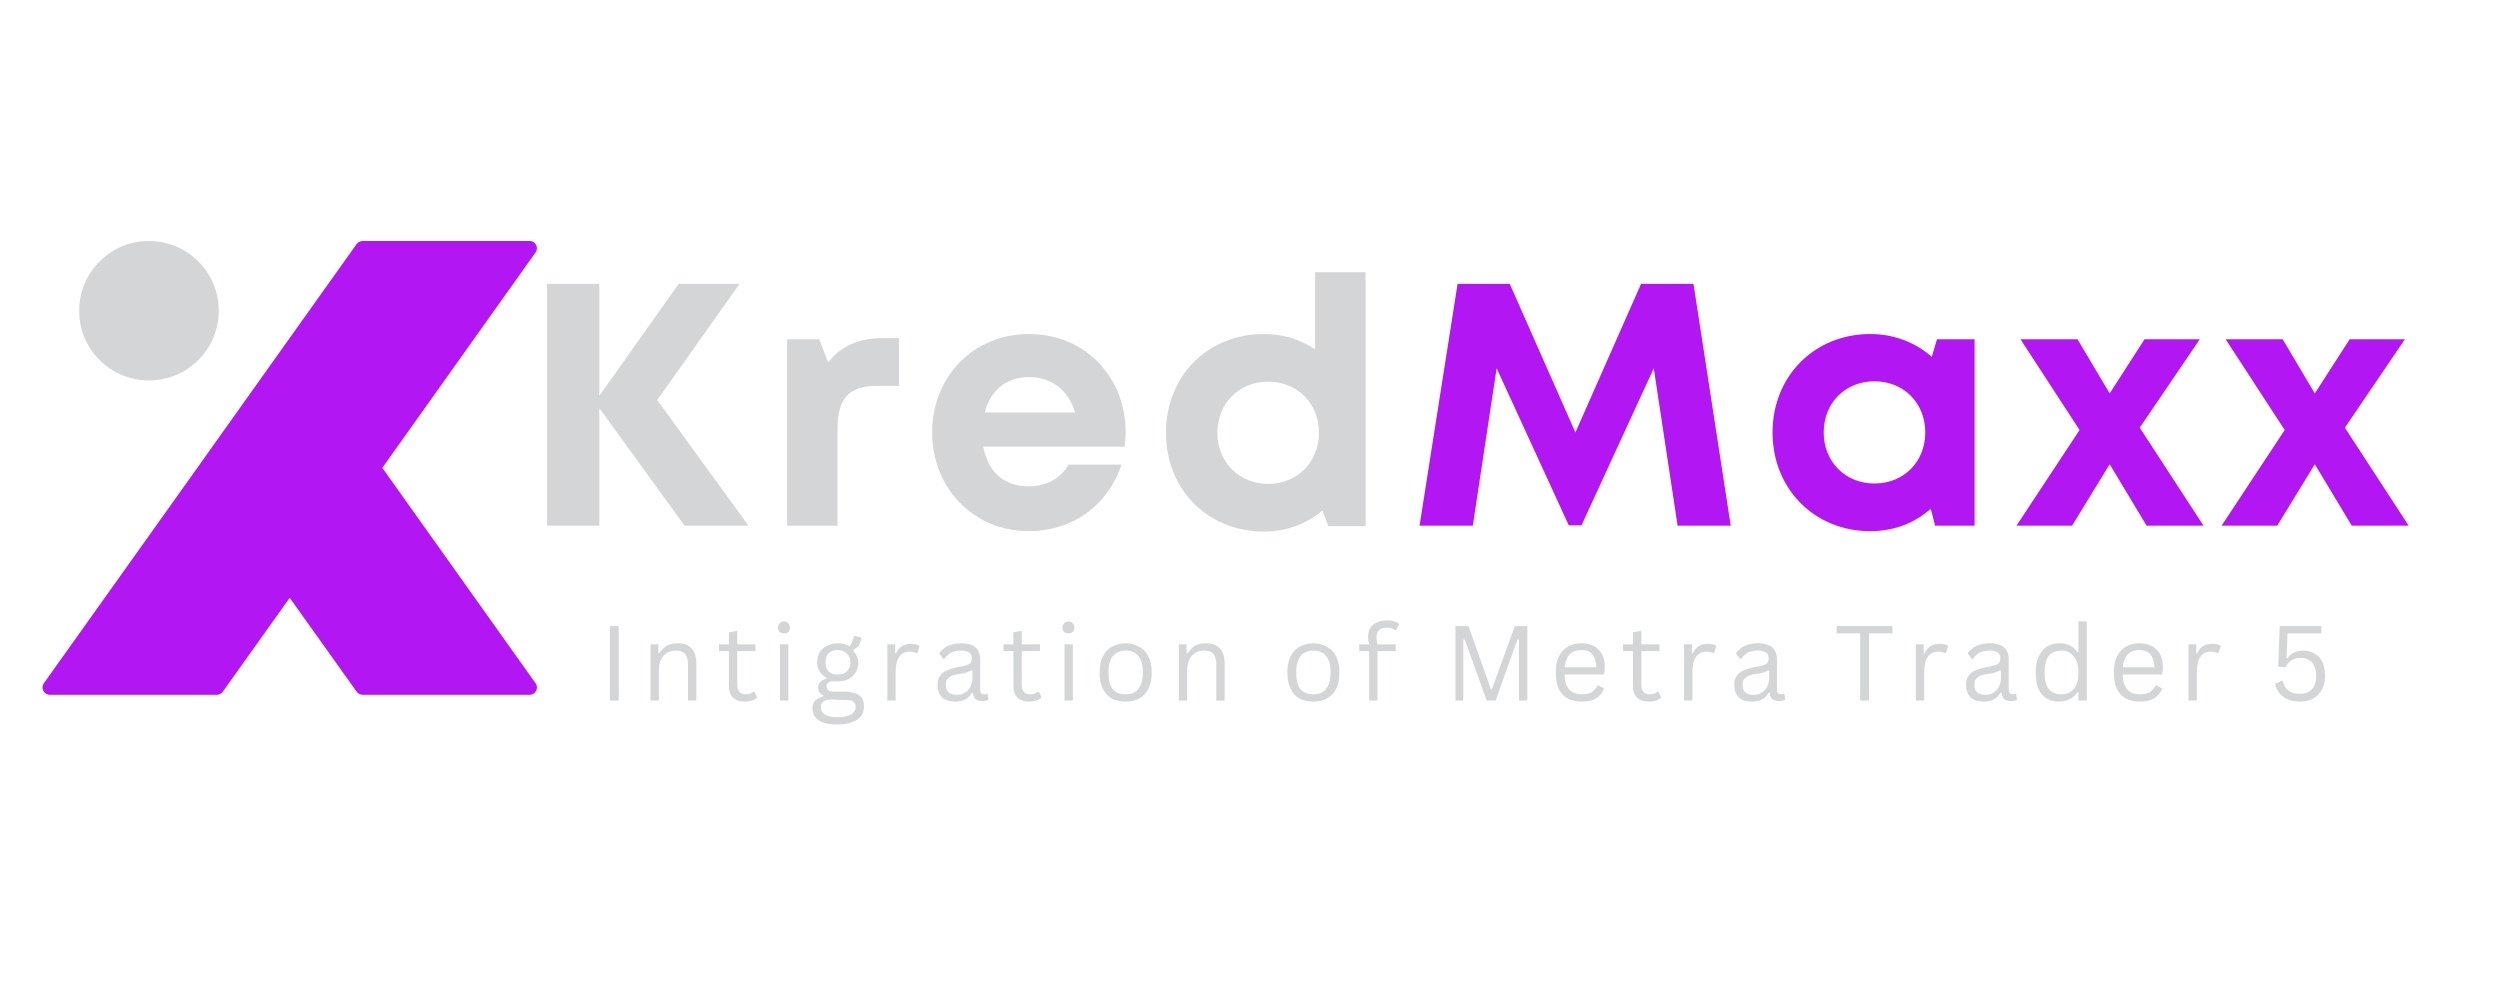 <svg xmlns="http://www.w3.org/2000/svg" xmlns:xlink="http://www.w3.org/1999/xlink" width="100" zoomAndPan="magnify" viewBox="0 0 75 30" height="40" preserveAspectRatio="xMidYMid meet" version="1.0"><defs><g/><clipPath id="275da700a5"><path d="M 1.211 7.23 L 16.602 7.23 L 16.602 21 L 1.211 21 Z M 1.211 7.23 " clip-rule="nonzero"/></clipPath><clipPath id="440082e378"><path d="M 2 7.23 L 7 7.23 L 7 12 L 2 12 Z M 2 7.23 " clip-rule="nonzero"/></clipPath></defs><g fill="#d4d5d6" fill-opacity="1"><g transform="translate(15.584, 15.771)"><g><path d="M 6.871 0 L 4.133 -3.77 L 6.602 -7.254 L 4.777 -7.254 L 2.395 -3.895 L 2.395 -7.254 L 0.828 -7.254 L 0.828 0 L 2.395 0 L 2.395 -3.531 L 4.953 0 Z M 6.871 0 "/></g></g></g><g fill="#d4d5d6" fill-opacity="1"><g transform="translate(22.888, 15.771)"><g><path d="M 3.586 -5.625 C 2.859 -5.625 2.363 -5.398 1.957 -4.902 L 1.688 -5.594 L 0.727 -5.594 L 0.727 0 L 2.238 0 L 2.238 -2.902 C 2.238 -3.812 2.57 -4.195 3.418 -4.195 L 4.082 -4.195 L 4.082 -5.625 Z M 3.586 -5.625 "/></g></g></g><g fill="#d4d5d6" fill-opacity="1"><g transform="translate(27.613, 15.771)"><g><path d="M 6.156 -2.809 C 6.156 -4.426 4.973 -5.75 3.254 -5.75 C 1.594 -5.75 0.352 -4.477 0.352 -2.797 C 0.352 -1.117 1.605 0.164 3.254 0.164 C 4.559 0.164 5.625 -0.609 6.031 -1.832 L 4.445 -1.832 C 4.219 -1.43 3.781 -1.18 3.254 -1.18 C 2.52 -1.18 2.02 -1.605 1.887 -2.371 L 6.125 -2.371 C 6.145 -2.52 6.156 -2.664 6.156 -2.809 Z M 3.254 -4.457 C 3.938 -4.457 4.426 -4.082 4.641 -3.398 L 1.926 -3.398 C 2.102 -4.062 2.578 -4.457 3.254 -4.457 Z M 3.254 -4.457 "/></g></g></g><g fill="#d4d5d6" fill-opacity="1"><g transform="translate(34.627, 15.771)"><g><path d="M 4.828 -7.605 L 4.828 -5.285 C 4.395 -5.586 3.875 -5.75 3.293 -5.75 C 1.594 -5.75 0.352 -4.484 0.352 -2.785 C 0.352 -1.098 1.594 0.176 3.293 0.176 C 3.98 0.176 4.578 -0.062 5.047 -0.457 L 5.223 0.012 L 6.34 0.012 L 6.34 -7.605 Z M 3.418 -1.254 C 2.539 -1.254 1.895 -1.918 1.895 -2.785 C 1.895 -3.668 2.539 -4.32 3.418 -4.32 C 4.301 -4.32 4.941 -3.668 4.941 -2.785 C 4.941 -1.918 4.301 -1.254 3.418 -1.254 Z M 3.418 -1.254 "/></g></g></g><g fill="#b216f2" fill-opacity="1"><g transform="translate(42.215, 15.771)"><g><path d="M 9.707 0 L 8.59 -7.254 L 7.016 -7.254 L 5.047 -2.797 L 3.078 -7.254 L 1.512 -7.254 L 0.371 0 L 1.969 0 L 2.684 -4.723 L 4.848 -0.012 L 5.23 -0.012 L 7.398 -4.723 L 8.113 0 Z M 9.707 0 "/></g></g></g><g fill="#b216f2" fill-opacity="1"><g transform="translate(52.824, 15.771)"><g><path d="M 5.285 -5.594 L 5.129 -5.066 C 4.641 -5.492 4.008 -5.75 3.285 -5.75 C 1.605 -5.75 0.352 -4.484 0.352 -2.797 C 0.352 -1.109 1.605 0.164 3.285 0.164 C 4 0.164 4.621 -0.082 5.098 -0.508 L 5.23 0 L 6.414 0 L 6.414 -5.594 Z M 3.41 -1.266 C 2.527 -1.266 1.887 -1.926 1.887 -2.797 C 1.887 -3.68 2.527 -4.332 3.41 -4.332 C 4.289 -4.332 4.934 -3.68 4.934 -2.797 C 4.934 -1.918 4.289 -1.266 3.41 -1.266 Z M 3.41 -1.266 "/></g></g></g><g fill="#b216f2" fill-opacity="1"><g transform="translate(60.481, 15.771)"><g><path d="M 5.625 0 L 3.711 -2.941 L 5.512 -5.594 L 3.855 -5.594 L 2.809 -3.969 L 1.844 -5.594 L 0.133 -5.594 L 1.906 -2.871 L 0.012 0 L 1.68 0 L 2.809 -1.844 L 3.918 0 Z M 5.625 0 "/></g></g></g><g fill="#b216f2" fill-opacity="1"><g transform="translate(66.635, 15.771)"><g><path d="M 5.625 0 L 3.711 -2.941 L 5.512 -5.594 L 3.855 -5.594 L 2.809 -3.969 L 1.844 -5.594 L 0.133 -5.594 L 1.906 -2.871 L 0.012 0 L 1.68 0 L 2.809 -1.844 L 3.918 0 Z M 5.625 0 "/></g></g></g><g clip-path="url(#275da700a5)"><path fill="#b216f2" d="M 11.469 14.035 L 16.066 7.574 C 16.172 7.43 16.066 7.23 15.891 7.23 L 10.879 7.23 C 10.809 7.23 10.742 7.262 10.699 7.32 L 6.02 13.891 C 6.02 13.895 6.016 13.898 6.016 13.902 C 6.012 13.902 6.008 13.906 6.008 13.906 L 6.008 13.91 L 1.316 20.496 C 1.211 20.641 1.316 20.844 1.496 20.844 L 6.504 20.844 C 6.574 20.844 6.645 20.809 6.684 20.75 L 8.691 17.934 L 10.699 20.75 C 10.742 20.809 10.809 20.844 10.879 20.844 L 15.891 20.844 C 16.066 20.844 16.172 20.641 16.066 20.496 L 11.469 14.035 " fill-opacity="1" fill-rule="nonzero"/></g><g clip-path="url(#440082e378)"><path fill="#d4d5d6" d="M 4.469 11.414 C 5.625 11.414 6.562 10.48 6.562 9.324 C 6.562 8.168 5.625 7.23 4.469 7.23 C 3.312 7.23 2.375 8.168 2.375 9.324 C 2.375 10.48 3.312 11.414 4.469 11.414 " fill-opacity="1" fill-rule="nonzero"/></g><g fill="#d4d5d6" fill-opacity="1"><g transform="translate(17.953, 21.017)"><g><path d="M 0.609 0 L 0.344 0 L 0.344 -2.234 L 0.609 -2.234 Z M 0.609 0 "/></g></g></g><g fill="#d4d5d6" fill-opacity="1"><g transform="translate(19.219, 21.017)"><g><path d="M 0.297 0 L 0.297 -1.688 L 0.531 -1.688 L 0.531 -1.422 L 0.562 -1.422 C 0.625 -1.516 0.695 -1.586 0.781 -1.641 C 0.863 -1.691 0.969 -1.719 1.094 -1.719 C 1.301 -1.719 1.445 -1.664 1.531 -1.562 C 1.625 -1.457 1.672 -1.301 1.672 -1.094 L 1.672 0 L 1.422 0 L 1.422 -1.078 C 1.422 -1.18 1.406 -1.266 1.375 -1.328 C 1.352 -1.391 1.316 -1.43 1.266 -1.453 C 1.211 -1.484 1.141 -1.5 1.047 -1.5 C 0.898 -1.5 0.781 -1.445 0.688 -1.344 C 0.594 -1.25 0.547 -1.094 0.547 -0.875 L 0.547 0 Z M 0.297 0 "/></g></g></g><g fill="#d4d5d6" fill-opacity="1"><g transform="translate(21.492, 21.017)"><g><path d="M 1.141 -0.266 L 1.219 -0.094 C 1.176 -0.051 1.125 -0.02 1.062 0 C 1 0.02 0.93 0.031 0.859 0.031 C 0.535 0.031 0.375 -0.129 0.375 -0.453 L 0.375 -1.484 L 0.078 -1.484 L 0.078 -1.688 L 0.375 -1.688 L 0.375 -2.047 L 0.625 -2.094 L 0.625 -1.688 L 1.172 -1.688 L 1.172 -1.484 L 0.625 -1.484 L 0.625 -0.484 C 0.625 -0.285 0.707 -0.188 0.875 -0.188 C 0.969 -0.188 1.047 -0.211 1.109 -0.266 Z M 1.141 -0.266 "/></g></g></g><g fill="#d4d5d6" fill-opacity="1"><g transform="translate(23.104, 21.017)"><g><path d="M 0.422 -2.016 C 0.367 -2.016 0.32 -2.031 0.281 -2.062 C 0.25 -2.102 0.234 -2.145 0.234 -2.188 C 0.234 -2.238 0.25 -2.281 0.281 -2.312 C 0.32 -2.352 0.367 -2.375 0.422 -2.375 C 0.473 -2.375 0.516 -2.352 0.547 -2.312 C 0.578 -2.281 0.594 -2.238 0.594 -2.188 C 0.594 -2.145 0.578 -2.102 0.547 -2.062 C 0.516 -2.031 0.473 -2.016 0.422 -2.016 Z M 0.297 0 L 0.297 -1.688 L 0.547 -1.688 L 0.547 0 Z M 0.297 0 "/></g></g></g><g fill="#d4d5d6" fill-opacity="1"><g transform="translate(24.265, 21.017)"><g><path d="M 0.875 0.719 C 0.602 0.719 0.406 0.672 0.281 0.578 C 0.164 0.492 0.109 0.379 0.109 0.234 C 0.109 0.141 0.133 0.062 0.188 0 C 0.25 -0.051 0.332 -0.094 0.438 -0.125 L 0.438 -0.156 C 0.383 -0.176 0.344 -0.207 0.312 -0.25 C 0.289 -0.289 0.281 -0.336 0.281 -0.391 C 0.281 -0.461 0.301 -0.52 0.344 -0.562 C 0.383 -0.602 0.445 -0.633 0.531 -0.656 L 0.531 -0.688 C 0.344 -0.781 0.25 -0.938 0.25 -1.156 C 0.25 -1.27 0.273 -1.367 0.328 -1.453 C 0.379 -1.535 0.453 -1.598 0.547 -1.641 C 0.641 -1.691 0.75 -1.719 0.875 -1.719 C 1.008 -1.719 1.125 -1.688 1.219 -1.625 C 1.258 -1.664 1.285 -1.707 1.297 -1.75 C 1.316 -1.801 1.332 -1.852 1.344 -1.906 L 1.375 -1.938 L 1.578 -1.891 C 1.566 -1.797 1.539 -1.719 1.5 -1.656 C 1.457 -1.602 1.398 -1.555 1.328 -1.516 L 1.328 -1.484 C 1.379 -1.441 1.414 -1.391 1.438 -1.328 C 1.469 -1.273 1.484 -1.211 1.484 -1.141 C 1.484 -1.023 1.457 -0.926 1.406 -0.844 C 1.352 -0.758 1.281 -0.691 1.188 -0.641 C 1.094 -0.598 0.988 -0.578 0.875 -0.578 C 0.852 -0.578 0.828 -0.578 0.797 -0.578 C 0.754 -0.578 0.723 -0.578 0.703 -0.578 C 0.648 -0.578 0.609 -0.562 0.578 -0.531 C 0.547 -0.508 0.531 -0.477 0.531 -0.438 C 0.531 -0.383 0.547 -0.344 0.578 -0.312 C 0.609 -0.289 0.664 -0.273 0.75 -0.266 L 1.141 -0.266 C 1.316 -0.254 1.445 -0.211 1.531 -0.141 C 1.613 -0.066 1.656 0.035 1.656 0.172 C 1.656 0.273 1.629 0.367 1.578 0.453 C 1.523 0.535 1.438 0.598 1.312 0.641 C 1.195 0.691 1.051 0.719 0.875 0.719 Z M 0.875 -0.781 C 0.988 -0.781 1.078 -0.812 1.141 -0.875 C 1.211 -0.938 1.25 -1.023 1.25 -1.141 C 1.25 -1.254 1.211 -1.344 1.141 -1.406 C 1.078 -1.477 0.988 -1.516 0.875 -1.516 C 0.75 -1.516 0.656 -1.484 0.594 -1.422 C 0.531 -1.359 0.5 -1.266 0.5 -1.141 C 0.5 -1.023 0.531 -0.938 0.594 -0.875 C 0.656 -0.812 0.75 -0.781 0.875 -0.781 Z M 0.875 0.5 C 1 0.5 1.098 0.484 1.172 0.453 C 1.254 0.43 1.312 0.395 1.344 0.344 C 1.383 0.301 1.406 0.254 1.406 0.203 C 1.406 0.148 1.395 0.109 1.375 0.078 C 1.352 0.047 1.32 0.02 1.281 0 C 1.238 -0.008 1.18 -0.016 1.109 -0.016 L 0.734 -0.031 L 0.672 -0.031 C 0.461 -0.031 0.359 0.047 0.359 0.203 C 0.359 0.398 0.531 0.5 0.875 0.5 Z M 0.875 0.5 "/></g></g></g><g fill="#d4d5d6" fill-opacity="1"><g transform="translate(26.323, 21.017)"><g><path d="M 0.297 0 L 0.297 -1.688 L 0.531 -1.688 L 0.531 -1.422 L 0.562 -1.422 C 0.645 -1.609 0.797 -1.703 1.016 -1.703 C 1.129 -1.703 1.211 -1.68 1.266 -1.641 L 1.203 -1.438 L 1.172 -1.422 C 1.109 -1.453 1.039 -1.469 0.969 -1.469 C 0.832 -1.469 0.727 -1.414 0.656 -1.312 C 0.582 -1.219 0.547 -1.055 0.547 -0.828 L 0.547 0 Z M 0.297 0 "/></g></g></g><g fill="#d4d5d6" fill-opacity="1"><g transform="translate(27.953, 21.017)"><g><path d="M 0.703 0.031 C 0.535 0.031 0.406 -0.008 0.312 -0.094 C 0.219 -0.188 0.172 -0.312 0.172 -0.469 C 0.172 -0.57 0.191 -0.656 0.234 -0.719 C 0.273 -0.789 0.336 -0.848 0.422 -0.891 C 0.504 -0.93 0.617 -0.969 0.766 -1 C 0.891 -1.02 0.984 -1.039 1.047 -1.062 C 1.109 -1.082 1.148 -1.109 1.172 -1.141 C 1.191 -1.18 1.203 -1.223 1.203 -1.266 C 1.203 -1.348 1.176 -1.406 1.125 -1.438 C 1.07 -1.477 0.988 -1.5 0.875 -1.5 C 0.758 -1.5 0.66 -1.477 0.578 -1.438 C 0.504 -1.395 0.438 -1.332 0.375 -1.25 L 0.344 -1.25 L 0.219 -1.422 C 0.289 -1.516 0.379 -1.586 0.484 -1.641 C 0.598 -1.691 0.727 -1.719 0.875 -1.719 C 1.07 -1.719 1.219 -1.676 1.312 -1.594 C 1.406 -1.508 1.453 -1.391 1.453 -1.234 L 1.453 -0.328 C 1.453 -0.234 1.492 -0.188 1.578 -0.188 C 1.598 -0.188 1.625 -0.191 1.656 -0.203 L 1.672 -0.203 L 1.703 -0.031 C 1.68 -0.008 1.656 0 1.625 0 C 1.594 0.008 1.562 0.016 1.531 0.016 C 1.438 0.016 1.363 -0.004 1.312 -0.047 C 1.27 -0.086 1.242 -0.148 1.234 -0.234 L 1.203 -0.234 C 1.148 -0.141 1.082 -0.07 1 -0.031 C 0.926 0.008 0.828 0.031 0.703 0.031 Z M 0.75 -0.172 C 0.844 -0.172 0.922 -0.191 0.984 -0.234 C 1.055 -0.273 1.113 -0.332 1.156 -0.406 C 1.195 -0.488 1.219 -0.582 1.219 -0.688 L 1.219 -0.906 L 1.188 -0.906 C 1.145 -0.883 1.098 -0.863 1.047 -0.844 C 0.992 -0.82 0.914 -0.805 0.812 -0.797 C 0.719 -0.785 0.641 -0.766 0.578 -0.734 C 0.523 -0.703 0.484 -0.664 0.453 -0.625 C 0.43 -0.582 0.422 -0.531 0.422 -0.469 C 0.422 -0.375 0.445 -0.301 0.5 -0.25 C 0.562 -0.195 0.645 -0.172 0.75 -0.172 Z M 0.75 -0.172 "/></g></g></g><g fill="#d4d5d6" fill-opacity="1"><g transform="translate(30.027, 21.017)"><g><path d="M 1.141 -0.266 L 1.219 -0.094 C 1.176 -0.051 1.125 -0.02 1.062 0 C 1 0.02 0.93 0.031 0.859 0.031 C 0.535 0.031 0.375 -0.129 0.375 -0.453 L 0.375 -1.484 L 0.078 -1.484 L 0.078 -1.688 L 0.375 -1.688 L 0.375 -2.047 L 0.625 -2.094 L 0.625 -1.688 L 1.172 -1.688 L 1.172 -1.484 L 0.625 -1.484 L 0.625 -0.484 C 0.625 -0.285 0.707 -0.188 0.875 -0.188 C 0.969 -0.188 1.047 -0.211 1.109 -0.266 Z M 1.141 -0.266 "/></g></g></g><g fill="#d4d5d6" fill-opacity="1"><g transform="translate(31.639, 21.017)"><g><path d="M 0.422 -2.016 C 0.367 -2.016 0.32 -2.031 0.281 -2.062 C 0.25 -2.102 0.234 -2.145 0.234 -2.188 C 0.234 -2.238 0.25 -2.281 0.281 -2.312 C 0.32 -2.352 0.367 -2.375 0.422 -2.375 C 0.473 -2.375 0.516 -2.352 0.547 -2.312 C 0.578 -2.281 0.594 -2.238 0.594 -2.188 C 0.594 -2.145 0.578 -2.102 0.547 -2.062 C 0.516 -2.031 0.473 -2.016 0.422 -2.016 Z M 0.297 0 L 0.297 -1.688 L 0.547 -1.688 L 0.547 0 Z M 0.297 0 "/></g></g></g><g fill="#d4d5d6" fill-opacity="1"><g transform="translate(32.801, 21.017)"><g><path d="M 0.969 0.031 C 0.812 0.031 0.672 0 0.547 -0.062 C 0.43 -0.133 0.344 -0.234 0.281 -0.359 C 0.219 -0.492 0.188 -0.656 0.188 -0.844 C 0.188 -1.031 0.219 -1.188 0.281 -1.312 C 0.344 -1.445 0.43 -1.547 0.547 -1.609 C 0.672 -1.68 0.812 -1.719 0.969 -1.719 C 1.125 -1.719 1.258 -1.68 1.375 -1.609 C 1.5 -1.547 1.594 -1.445 1.656 -1.312 C 1.719 -1.188 1.75 -1.031 1.75 -0.844 C 1.75 -0.656 1.719 -0.492 1.656 -0.359 C 1.594 -0.234 1.5 -0.133 1.375 -0.062 C 1.258 0 1.125 0.031 0.969 0.031 Z M 0.969 -0.188 C 1.133 -0.188 1.258 -0.238 1.344 -0.344 C 1.438 -0.457 1.484 -0.625 1.484 -0.844 C 1.484 -1.07 1.438 -1.238 1.344 -1.344 C 1.258 -1.445 1.133 -1.5 0.969 -1.5 C 0.801 -1.5 0.672 -1.441 0.578 -1.328 C 0.492 -1.223 0.453 -1.062 0.453 -0.844 C 0.453 -0.625 0.492 -0.457 0.578 -0.344 C 0.672 -0.238 0.801 -0.188 0.969 -0.188 Z M 0.969 -0.188 "/></g></g></g><g fill="#d4d5d6" fill-opacity="1"><g transform="translate(35.067, 21.017)"><g><path d="M 0.297 0 L 0.297 -1.688 L 0.531 -1.688 L 0.531 -1.422 L 0.562 -1.422 C 0.625 -1.516 0.695 -1.586 0.781 -1.641 C 0.863 -1.691 0.969 -1.719 1.094 -1.719 C 1.301 -1.719 1.445 -1.664 1.531 -1.562 C 1.625 -1.457 1.672 -1.301 1.672 -1.094 L 1.672 0 L 1.422 0 L 1.422 -1.078 C 1.422 -1.18 1.406 -1.266 1.375 -1.328 C 1.352 -1.391 1.316 -1.43 1.266 -1.453 C 1.211 -1.484 1.141 -1.5 1.047 -1.5 C 0.898 -1.5 0.781 -1.445 0.688 -1.344 C 0.594 -1.25 0.547 -1.094 0.547 -0.875 L 0.547 0 Z M 0.297 0 "/></g></g></g><g fill="#d4d5d6" fill-opacity="1"><g transform="translate(37.34, 21.017)"><g/></g></g><g fill="#d4d5d6" fill-opacity="1"><g transform="translate(38.433, 21.017)"><g><path d="M 0.969 0.031 C 0.812 0.031 0.672 0 0.547 -0.062 C 0.43 -0.133 0.344 -0.234 0.281 -0.359 C 0.219 -0.492 0.188 -0.656 0.188 -0.844 C 0.188 -1.031 0.219 -1.188 0.281 -1.312 C 0.344 -1.445 0.43 -1.547 0.547 -1.609 C 0.672 -1.68 0.812 -1.719 0.969 -1.719 C 1.125 -1.719 1.258 -1.68 1.375 -1.609 C 1.5 -1.547 1.594 -1.445 1.656 -1.312 C 1.719 -1.188 1.75 -1.031 1.75 -0.844 C 1.75 -0.656 1.719 -0.492 1.656 -0.359 C 1.594 -0.234 1.5 -0.133 1.375 -0.062 C 1.258 0 1.125 0.031 0.969 0.031 Z M 0.969 -0.188 C 1.133 -0.188 1.258 -0.238 1.344 -0.344 C 1.438 -0.457 1.484 -0.625 1.484 -0.844 C 1.484 -1.07 1.438 -1.238 1.344 -1.344 C 1.258 -1.445 1.133 -1.5 0.969 -1.5 C 0.801 -1.5 0.672 -1.441 0.578 -1.328 C 0.492 -1.223 0.453 -1.062 0.453 -0.844 C 0.453 -0.625 0.492 -0.457 0.578 -0.344 C 0.672 -0.238 0.801 -0.188 0.969 -0.188 Z M 0.969 -0.188 "/></g></g></g><g fill="#d4d5d6" fill-opacity="1"><g transform="translate(40.699, 21.017)"><g><path d="M 0.375 0 L 0.375 -1.484 L 0.078 -1.484 L 0.078 -1.688 L 0.375 -1.688 C 0.352 -1.758 0.344 -1.832 0.344 -1.906 C 0.344 -2.008 0.363 -2.098 0.406 -2.172 C 0.457 -2.254 0.523 -2.312 0.609 -2.344 C 0.691 -2.383 0.789 -2.406 0.906 -2.406 C 1.07 -2.406 1.195 -2.367 1.281 -2.297 L 1.188 -2.125 L 1.156 -2.109 C 1.094 -2.16 1.008 -2.188 0.906 -2.188 C 0.801 -2.188 0.723 -2.16 0.672 -2.109 C 0.617 -2.055 0.594 -1.984 0.594 -1.891 C 0.594 -1.836 0.602 -1.77 0.625 -1.688 L 1.172 -1.688 L 1.172 -1.484 L 0.625 -1.484 L 0.625 0 Z M 0.375 0 "/></g></g></g><g fill="#d4d5d6" fill-opacity="1"><g transform="translate(42.228, 21.017)"><g/></g></g><g fill="#d4d5d6" fill-opacity="1"><g transform="translate(43.32, 21.017)"><g><path d="M 0.578 0 L 0.344 0 L 0.344 -2.234 L 0.734 -2.234 L 1.406 -0.344 L 1.438 -0.344 L 2.125 -2.234 L 2.5 -2.234 L 2.5 0 L 2.25 0 L 2.25 -1.828 L 2.203 -1.828 L 1.547 0 L 1.281 0 L 0.625 -1.828 L 0.578 -1.828 Z M 0.578 0 "/></g></g></g><g fill="#d4d5d6" fill-opacity="1"><g transform="translate(46.486, 21.017)"><g><path d="M 1.609 -0.781 L 0.453 -0.781 C 0.453 -0.582 0.5 -0.43 0.594 -0.328 C 0.688 -0.234 0.812 -0.188 0.969 -0.188 C 1.094 -0.188 1.191 -0.207 1.266 -0.25 C 1.336 -0.301 1.395 -0.367 1.438 -0.453 L 1.469 -0.453 L 1.641 -0.359 C 1.586 -0.234 1.504 -0.133 1.391 -0.062 C 1.285 0 1.145 0.031 0.969 0.031 C 0.812 0.031 0.672 0 0.547 -0.062 C 0.43 -0.125 0.344 -0.219 0.281 -0.344 C 0.219 -0.477 0.188 -0.645 0.188 -0.844 C 0.188 -1.039 0.219 -1.203 0.281 -1.328 C 0.352 -1.461 0.445 -1.562 0.562 -1.625 C 0.676 -1.688 0.805 -1.719 0.953 -1.719 C 1.172 -1.719 1.344 -1.656 1.469 -1.531 C 1.594 -1.414 1.656 -1.238 1.656 -1 C 1.656 -0.906 1.648 -0.844 1.641 -0.812 Z M 1.406 -1 C 1.395 -1.176 1.352 -1.305 1.281 -1.391 C 1.207 -1.473 1.098 -1.516 0.953 -1.516 C 0.805 -1.516 0.691 -1.473 0.609 -1.391 C 0.523 -1.305 0.473 -1.176 0.453 -1 Z M 1.406 -1 "/></g></g></g><g fill="#d4d5d6" fill-opacity="1"><g transform="translate(48.614, 21.017)"><g><path d="M 1.141 -0.266 L 1.219 -0.094 C 1.176 -0.051 1.125 -0.02 1.062 0 C 1 0.02 0.93 0.031 0.859 0.031 C 0.535 0.031 0.375 -0.129 0.375 -0.453 L 0.375 -1.484 L 0.078 -1.484 L 0.078 -1.688 L 0.375 -1.688 L 0.375 -2.047 L 0.625 -2.094 L 0.625 -1.688 L 1.172 -1.688 L 1.172 -1.484 L 0.625 -1.484 L 0.625 -0.484 C 0.625 -0.285 0.707 -0.188 0.875 -0.188 C 0.969 -0.188 1.047 -0.211 1.109 -0.266 Z M 1.141 -0.266 "/></g></g></g><g fill="#d4d5d6" fill-opacity="1"><g transform="translate(50.226, 21.017)"><g><path d="M 0.297 0 L 0.297 -1.688 L 0.531 -1.688 L 0.531 -1.422 L 0.562 -1.422 C 0.645 -1.609 0.797 -1.703 1.016 -1.703 C 1.129 -1.703 1.211 -1.68 1.266 -1.641 L 1.203 -1.438 L 1.172 -1.422 C 1.109 -1.453 1.039 -1.469 0.969 -1.469 C 0.832 -1.469 0.727 -1.414 0.656 -1.312 C 0.582 -1.219 0.547 -1.055 0.547 -0.828 L 0.547 0 Z M 0.297 0 "/></g></g></g><g fill="#d4d5d6" fill-opacity="1"><g transform="translate(51.856, 21.017)"><g><path d="M 0.703 0.031 C 0.535 0.031 0.406 -0.008 0.312 -0.094 C 0.219 -0.188 0.172 -0.312 0.172 -0.469 C 0.172 -0.57 0.191 -0.656 0.234 -0.719 C 0.273 -0.789 0.336 -0.848 0.422 -0.891 C 0.504 -0.93 0.617 -0.969 0.766 -1 C 0.891 -1.02 0.984 -1.039 1.047 -1.062 C 1.109 -1.082 1.148 -1.109 1.172 -1.141 C 1.191 -1.18 1.203 -1.223 1.203 -1.266 C 1.203 -1.348 1.176 -1.406 1.125 -1.438 C 1.07 -1.477 0.988 -1.5 0.875 -1.5 C 0.758 -1.5 0.66 -1.477 0.578 -1.438 C 0.504 -1.395 0.438 -1.332 0.375 -1.25 L 0.344 -1.25 L 0.219 -1.422 C 0.289 -1.516 0.379 -1.586 0.484 -1.641 C 0.598 -1.691 0.727 -1.719 0.875 -1.719 C 1.07 -1.719 1.219 -1.676 1.312 -1.594 C 1.406 -1.508 1.453 -1.391 1.453 -1.234 L 1.453 -0.328 C 1.453 -0.234 1.492 -0.188 1.578 -0.188 C 1.598 -0.188 1.625 -0.191 1.656 -0.203 L 1.672 -0.203 L 1.703 -0.031 C 1.68 -0.008 1.656 0 1.625 0 C 1.594 0.008 1.562 0.016 1.531 0.016 C 1.438 0.016 1.363 -0.004 1.312 -0.047 C 1.27 -0.086 1.242 -0.148 1.234 -0.234 L 1.203 -0.234 C 1.148 -0.141 1.082 -0.07 1 -0.031 C 0.926 0.008 0.828 0.031 0.703 0.031 Z M 0.75 -0.172 C 0.844 -0.172 0.922 -0.191 0.984 -0.234 C 1.055 -0.273 1.113 -0.332 1.156 -0.406 C 1.195 -0.488 1.219 -0.582 1.219 -0.688 L 1.219 -0.906 L 1.188 -0.906 C 1.145 -0.883 1.098 -0.863 1.047 -0.844 C 0.992 -0.82 0.914 -0.805 0.812 -0.797 C 0.719 -0.785 0.641 -0.766 0.578 -0.734 C 0.523 -0.703 0.484 -0.664 0.453 -0.625 C 0.43 -0.582 0.422 -0.531 0.422 -0.469 C 0.422 -0.375 0.445 -0.301 0.5 -0.25 C 0.562 -0.195 0.645 -0.172 0.75 -0.172 Z M 0.75 -0.172 "/></g></g></g><g fill="#d4d5d6" fill-opacity="1"><g transform="translate(53.931, 21.017)"><g/></g></g><g fill="#d4d5d6" fill-opacity="1"><g transform="translate(55.023, 21.017)"><g><path d="M 1.75 -2.234 L 1.75 -2.016 L 1.047 -2.016 L 1.047 0 L 0.781 0 L 0.781 -2.016 L 0.078 -2.016 L 0.078 -2.234 Z M 1.75 -2.234 "/></g></g></g><g fill="#d4d5d6" fill-opacity="1"><g transform="translate(57.179, 21.017)"><g><path d="M 0.297 0 L 0.297 -1.688 L 0.531 -1.688 L 0.531 -1.422 L 0.562 -1.422 C 0.645 -1.609 0.797 -1.703 1.016 -1.703 C 1.129 -1.703 1.211 -1.68 1.266 -1.641 L 1.203 -1.438 L 1.172 -1.422 C 1.109 -1.453 1.039 -1.469 0.969 -1.469 C 0.832 -1.469 0.727 -1.414 0.656 -1.312 C 0.582 -1.219 0.547 -1.055 0.547 -0.828 L 0.547 0 Z M 0.297 0 "/></g></g></g><g fill="#d4d5d6" fill-opacity="1"><g transform="translate(58.809, 21.017)"><g><path d="M 0.703 0.031 C 0.535 0.031 0.406 -0.008 0.312 -0.094 C 0.219 -0.188 0.172 -0.312 0.172 -0.469 C 0.172 -0.57 0.191 -0.656 0.234 -0.719 C 0.273 -0.789 0.336 -0.848 0.422 -0.891 C 0.504 -0.93 0.617 -0.969 0.766 -1 C 0.891 -1.02 0.984 -1.039 1.047 -1.062 C 1.109 -1.082 1.148 -1.109 1.172 -1.141 C 1.191 -1.18 1.203 -1.223 1.203 -1.266 C 1.203 -1.348 1.176 -1.406 1.125 -1.438 C 1.07 -1.477 0.988 -1.5 0.875 -1.5 C 0.758 -1.5 0.66 -1.477 0.578 -1.438 C 0.504 -1.395 0.438 -1.332 0.375 -1.25 L 0.344 -1.25 L 0.219 -1.422 C 0.289 -1.516 0.379 -1.586 0.484 -1.641 C 0.598 -1.691 0.727 -1.719 0.875 -1.719 C 1.07 -1.719 1.219 -1.676 1.312 -1.594 C 1.406 -1.508 1.453 -1.391 1.453 -1.234 L 1.453 -0.328 C 1.453 -0.234 1.492 -0.188 1.578 -0.188 C 1.598 -0.188 1.625 -0.191 1.656 -0.203 L 1.672 -0.203 L 1.703 -0.031 C 1.68 -0.008 1.656 0 1.625 0 C 1.594 0.008 1.562 0.016 1.531 0.016 C 1.438 0.016 1.363 -0.004 1.312 -0.047 C 1.27 -0.086 1.242 -0.148 1.234 -0.234 L 1.203 -0.234 C 1.148 -0.141 1.082 -0.07 1 -0.031 C 0.926 0.008 0.828 0.031 0.703 0.031 Z M 0.75 -0.172 C 0.844 -0.172 0.922 -0.191 0.984 -0.234 C 1.055 -0.273 1.113 -0.332 1.156 -0.406 C 1.195 -0.488 1.219 -0.582 1.219 -0.688 L 1.219 -0.906 L 1.188 -0.906 C 1.145 -0.883 1.098 -0.863 1.047 -0.844 C 0.992 -0.82 0.914 -0.805 0.812 -0.797 C 0.719 -0.785 0.641 -0.766 0.578 -0.734 C 0.523 -0.703 0.484 -0.664 0.453 -0.625 C 0.43 -0.582 0.422 -0.531 0.422 -0.469 C 0.422 -0.375 0.445 -0.301 0.5 -0.25 C 0.562 -0.195 0.645 -0.172 0.75 -0.172 Z M 0.75 -0.172 "/></g></g></g><g fill="#d4d5d6" fill-opacity="1"><g transform="translate(60.884, 21.017)"><g><path d="M 0.875 0.031 C 0.738 0.031 0.617 0 0.516 -0.062 C 0.41 -0.125 0.328 -0.223 0.266 -0.359 C 0.211 -0.492 0.188 -0.656 0.188 -0.844 C 0.188 -1.039 0.219 -1.203 0.281 -1.328 C 0.344 -1.461 0.426 -1.562 0.531 -1.625 C 0.633 -1.688 0.758 -1.719 0.906 -1.719 C 1.02 -1.719 1.117 -1.695 1.203 -1.656 C 1.297 -1.613 1.375 -1.547 1.438 -1.453 L 1.469 -1.453 L 1.469 -2.375 L 1.719 -2.375 L 1.719 0 L 1.469 0 L 1.469 -0.25 L 1.438 -0.25 C 1.383 -0.164 1.312 -0.098 1.219 -0.047 C 1.125 0.004 1.008 0.031 0.875 0.031 Z M 0.953 -0.188 C 1.109 -0.188 1.234 -0.238 1.328 -0.344 C 1.422 -0.457 1.469 -0.625 1.469 -0.844 C 1.469 -1.062 1.422 -1.223 1.328 -1.328 C 1.234 -1.441 1.109 -1.5 0.953 -1.5 C 0.797 -1.5 0.672 -1.445 0.578 -1.344 C 0.492 -1.238 0.453 -1.07 0.453 -0.844 C 0.453 -0.406 0.617 -0.188 0.953 -0.188 Z M 0.953 -0.188 "/></g></g></g><g fill="#d4d5d6" fill-opacity="1"><g transform="translate(63.229, 21.017)"><g><path d="M 1.609 -0.781 L 0.453 -0.781 C 0.453 -0.582 0.5 -0.43 0.594 -0.328 C 0.688 -0.234 0.812 -0.188 0.969 -0.188 C 1.094 -0.188 1.191 -0.207 1.266 -0.25 C 1.336 -0.301 1.395 -0.367 1.438 -0.453 L 1.469 -0.453 L 1.641 -0.359 C 1.586 -0.234 1.504 -0.133 1.391 -0.062 C 1.285 0 1.145 0.031 0.969 0.031 C 0.812 0.031 0.672 0 0.547 -0.062 C 0.43 -0.125 0.344 -0.219 0.281 -0.344 C 0.219 -0.477 0.188 -0.645 0.188 -0.844 C 0.188 -1.039 0.219 -1.203 0.281 -1.328 C 0.352 -1.461 0.445 -1.562 0.562 -1.625 C 0.676 -1.688 0.805 -1.719 0.953 -1.719 C 1.172 -1.719 1.344 -1.656 1.469 -1.531 C 1.594 -1.414 1.656 -1.238 1.656 -1 C 1.656 -0.906 1.648 -0.844 1.641 -0.812 Z M 1.406 -1 C 1.395 -1.176 1.352 -1.305 1.281 -1.391 C 1.207 -1.473 1.098 -1.516 0.953 -1.516 C 0.805 -1.516 0.691 -1.473 0.609 -1.391 C 0.523 -1.305 0.473 -1.176 0.453 -1 Z M 1.406 -1 "/></g></g></g><g fill="#d4d5d6" fill-opacity="1"><g transform="translate(65.357, 21.017)"><g><path d="M 0.297 0 L 0.297 -1.688 L 0.531 -1.688 L 0.531 -1.422 L 0.562 -1.422 C 0.645 -1.609 0.797 -1.703 1.016 -1.703 C 1.129 -1.703 1.211 -1.68 1.266 -1.641 L 1.203 -1.438 L 1.172 -1.422 C 1.109 -1.453 1.039 -1.469 0.969 -1.469 C 0.832 -1.469 0.727 -1.414 0.656 -1.312 C 0.582 -1.219 0.547 -1.055 0.547 -0.828 L 0.547 0 Z M 0.297 0 "/></g></g></g><g fill="#d4d5d6" fill-opacity="1"><g transform="translate(66.987, 21.017)"><g/></g></g><g fill="#d4d5d6" fill-opacity="1"><g transform="translate(68.08, 21.017)"><g><path d="M 0.922 0.031 C 0.711 0.031 0.547 -0.016 0.422 -0.109 C 0.297 -0.203 0.211 -0.332 0.172 -0.5 L 0.375 -0.594 L 0.406 -0.578 C 0.426 -0.492 0.457 -0.426 0.5 -0.375 C 0.539 -0.32 0.594 -0.281 0.656 -0.25 C 0.727 -0.219 0.816 -0.203 0.922 -0.203 C 1.078 -0.203 1.195 -0.25 1.281 -0.344 C 1.363 -0.438 1.406 -0.566 1.406 -0.734 C 1.406 -0.91 1.363 -1.047 1.281 -1.141 C 1.195 -1.234 1.082 -1.281 0.938 -1.281 C 0.82 -1.281 0.727 -1.254 0.656 -1.203 C 0.594 -1.16 0.535 -1.094 0.484 -1 L 0.266 -1.016 L 0.312 -2.234 L 1.562 -2.234 L 1.562 -2.016 L 0.547 -2.016 L 0.516 -1.281 L 0.547 -1.266 C 0.598 -1.348 0.66 -1.406 0.734 -1.438 C 0.816 -1.477 0.91 -1.5 1.016 -1.5 C 1.148 -1.5 1.266 -1.469 1.359 -1.406 C 1.461 -1.352 1.539 -1.27 1.594 -1.156 C 1.645 -1.039 1.672 -0.898 1.672 -0.734 C 1.672 -0.578 1.641 -0.441 1.578 -0.328 C 1.516 -0.211 1.426 -0.125 1.312 -0.062 C 1.207 0 1.078 0.031 0.922 0.031 Z M 0.922 0.031 "/></g></g></g></svg>